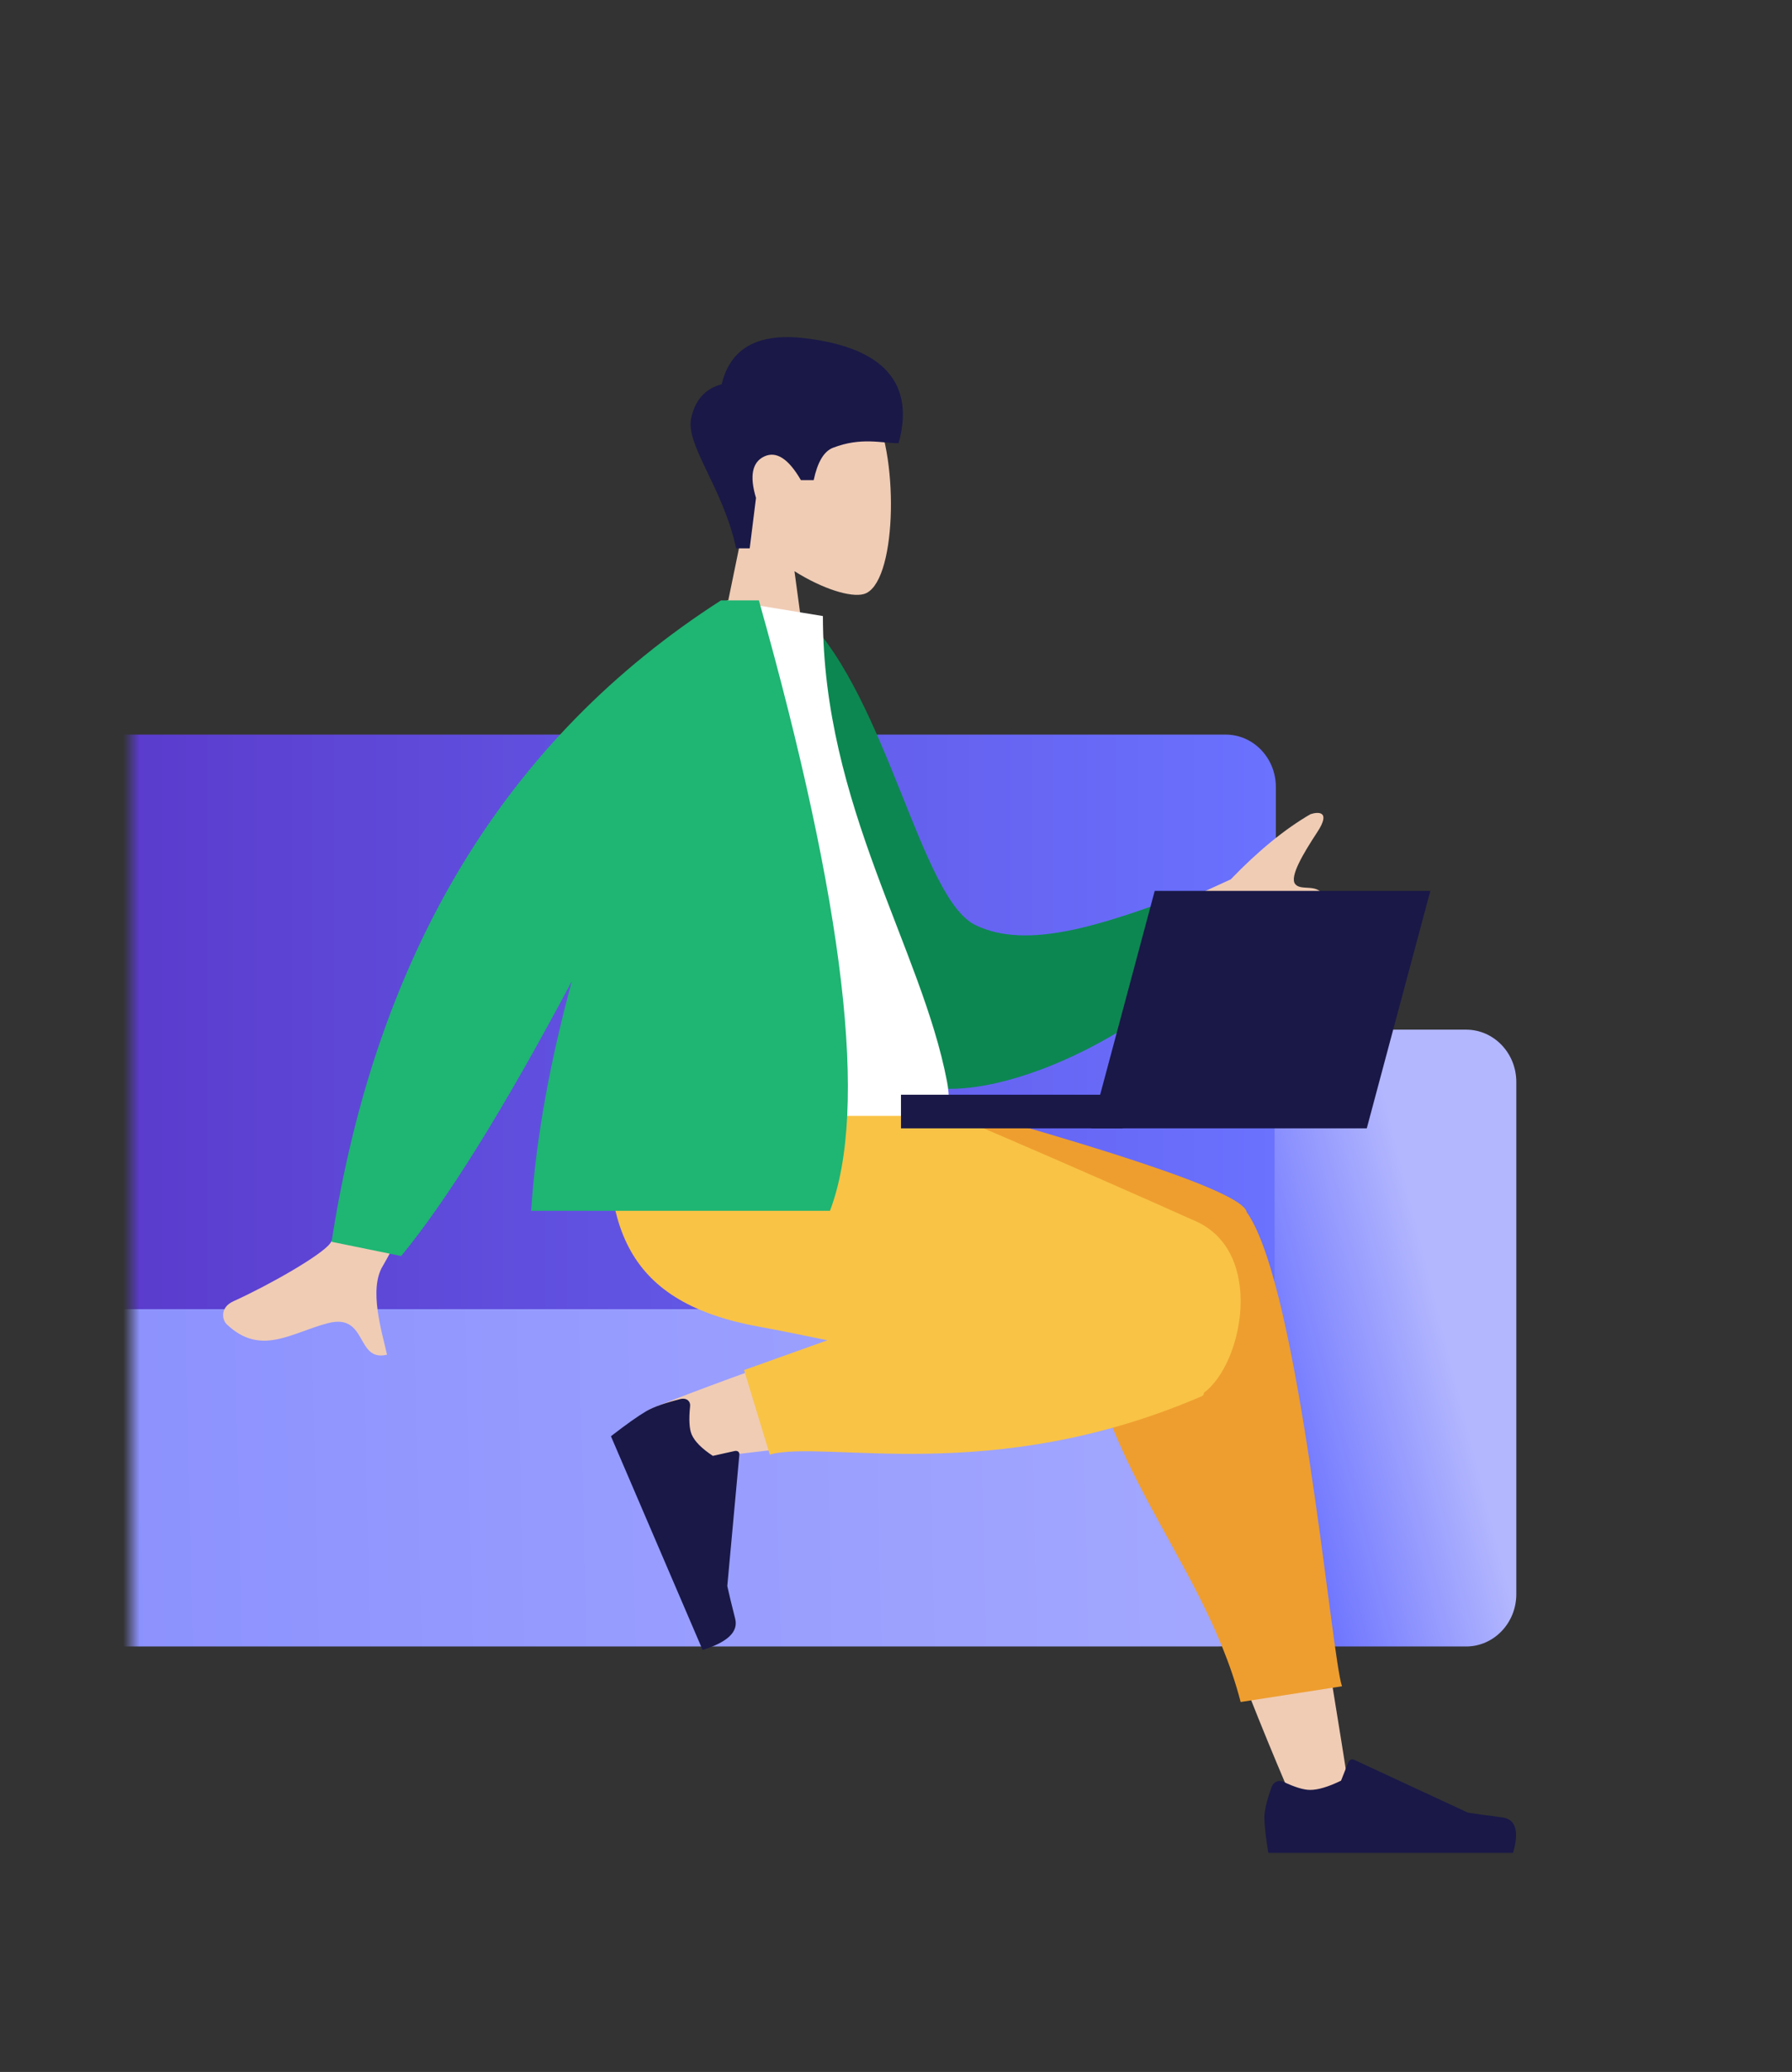 <svg width="109" height="126" viewBox="0 0 109 126" fill="none" xmlns="http://www.w3.org/2000/svg">
<rect x="0" y="0" width="109" height="126" fill="#333333" stroke="none"/>
<mask id="mask0" mask-type="alpha" maskUnits="userSpaceOnUse" x="8" y="6" width="101" height="120">
<rect x="8" y="6" width="101" height="120" rx="11" fill="white"/>
</mask>
<g mask="url(#mask0)">
<mask id="mask1" mask-type="alpha" maskUnits="userSpaceOnUse" x="-126" y="-49" width="248" height="194">
<path d="M-126 -49H121.946V145H-126V-49Z" fill="white"/>
</mask>
<g mask="url(#mask1)">
<path d="M-39.08 91.313H74.552C76.238 91.313 77.605 89.888 77.605 88.13V47.856C77.605 46.098 76.238 44.673 74.552 44.673H-39.08C-40.766 44.673 -42.132 46.099 -42.132 47.856V88.13C-42.132 89.888 -40.766 91.313 -39.08 91.313Z" fill="url(#paint0_linear)"/>
<path d="M89.178 100.127H80.579C78.893 100.127 77.527 98.702 77.527 96.944V65.799C77.527 64.04 78.893 62.616 80.579 62.616H89.178C90.864 62.616 92.231 64.041 92.231 65.799V96.944C92.231 98.702 90.864 100.127 89.178 100.127Z" fill="url(#paint1_linear)"/>
<path d="M-38.576 79.614H74.08C76.027 79.614 77.606 81.26 77.606 83.29V96.45C77.606 98.481 76.027 100.126 74.08 100.126H-38.576C-40.523 100.126 -42.101 98.481 -42.101 96.45V83.29C-42.101 81.26 -40.523 79.614 -38.576 79.614Z" fill="url(#paint2_linear)"/>
<path d="M48.331 59.617H55.374C55.46 59.617 55.529 59.544 55.529 59.455V53.089H55.22V59.294H48.331V59.617Z" fill="white"/>
</g>
<path d="M45.219 32.031C43.993 30.531 43.164 28.693 43.303 26.633C43.702 20.698 51.626 22.003 53.167 24.999C54.708 27.995 54.525 35.593 52.533 36.129C51.739 36.342 50.046 35.819 48.324 34.737L49.405 42.712H43.022L45.219 32.031Z" fill="#F0CCB5"/>
<path d="M44.775 33.344C43.974 29.628 41.694 27.094 42.042 25.433C42.274 24.326 42.893 23.637 43.898 23.367C44.419 21.171 46.096 20.238 48.931 20.565C53.183 21.057 55.778 22.9 54.657 26.954C53.627 26.954 52.383 26.566 50.663 27.232C50.118 27.443 49.727 28.099 49.493 29.198H48.715C47.961 27.893 47.217 27.414 46.484 27.76C45.751 28.105 45.584 28.946 45.984 30.28L45.602 33.344H44.775Z" fill="#191847"/>
<path d="M78.89 110.108C75.508 102.311 73.063 95.521 72.082 91.939C70.401 85.805 69.122 80.408 68.799 78.392C68.029 73.586 74.727 73.306 75.612 75.695C76.953 79.31 79.292 91.189 82.103 109.132L78.89 110.108ZM39.668 85.638C42.771 84.36 53.635 80.362 58.875 79.23C60.381 78.905 61.84 78.603 63.212 78.331C67.29 77.519 69.403 85.185 65.475 85.774C55.693 87.241 41.826 88.756 40.639 88.926C38.975 89.164 37.719 86.441 39.668 85.638Z" fill="#F0CCB5"/>
<path d="M65.715 76.221L48.935 67.321V65.383H50.93C67.165 69.693 75.461 72.456 75.818 73.67C75.822 73.683 75.825 73.696 75.829 73.709C75.837 73.72 75.845 73.731 75.853 73.743C79.07 78.353 80.997 100.861 81.629 102.546L75.464 103.504C73.106 94.392 65.561 88.045 65.761 77.132C65.707 76.812 65.693 76.508 65.715 76.221Z" fill="#EE9E2F"/>
<path d="M50.328 81.507C48.792 81.187 47.378 80.901 46.168 80.68C38.353 79.252 36.074 74.893 37.422 65.383H51.821C54.173 66.087 66.397 71.428 72.739 74.269C76.937 76.149 75.614 82.927 73.236 84.691C73.223 84.799 73.181 84.873 73.105 84.905C60.317 90.427 50.201 87.53 46.822 88.456L45.259 83.318L50.328 81.507Z" fill="#F9C346"/>
<path d="M41.391 85.079C40.431 85.321 39.74 85.566 39.318 85.813C38.805 86.115 38.086 86.624 37.161 87.341C37.367 87.823 39.226 92.155 42.736 100.336C44.26 99.864 44.92 99.232 44.718 98.44C44.516 97.648 44.356 96.985 44.238 96.452L44.972 88.458C44.986 88.304 44.863 88.206 44.697 88.238C44.694 88.239 44.691 88.239 44.688 88.24L43.359 88.535C42.682 88.089 42.253 87.656 42.072 87.235C41.926 86.893 41.894 86.32 41.976 85.516L41.976 85.516C42.008 85.208 41.765 85.008 41.434 85.07C41.42 85.073 41.405 85.076 41.391 85.079Z" fill="#191847"/>
<path d="M77.351 108.663C77.056 109.484 76.908 110.098 76.908 110.506C76.908 111.002 76.987 111.725 77.146 112.677C77.698 112.677 82.66 112.677 92.031 112.677C92.417 111.344 92.194 110.625 91.361 110.519C90.527 110.412 89.835 110.317 89.284 110.231L82.366 107.018C82.233 106.956 82.077 107.018 82.017 107.157C82.016 107.159 82.015 107.161 82.014 107.164L81.57 108.288C80.798 108.663 80.171 108.85 79.689 108.85C79.297 108.85 78.756 108.685 78.065 108.356L78.065 108.356C77.8 108.229 77.487 108.35 77.365 108.626C77.36 108.638 77.356 108.65 77.351 108.663Z" fill="#191847"/>
<path d="M65.296 57.854L74.859 53.478C76.534 51.739 78.151 50.417 79.711 49.513C80.178 49.358 80.975 49.311 80.124 50.605C79.274 51.899 78.436 53.3 78.775 53.754C79.115 54.207 80.099 53.707 80.488 54.444C80.747 54.936 79.088 55.524 75.511 56.208L68.35 61.929L65.296 57.854ZM26.637 59.059L32.044 60.177C26.606 70.737 23.689 76.334 23.295 76.967C22.407 78.393 23.235 81.006 23.541 82.382C21.622 82.847 22.379 79.837 19.949 80.465C17.732 81.039 15.851 82.511 13.783 80.525C13.529 80.281 13.343 79.518 14.21 79.127C16.369 78.152 19.56 76.326 20.077 75.617C20.783 74.65 22.969 69.131 26.637 59.059Z" fill="#F0CCB5"/>
<path d="M46.743 37.978L49.025 37.57C53.995 42.594 56.023 54.663 59.336 56.261C62.468 57.771 66.907 56.309 72.184 54.336L73.8 58.098C69.005 63.502 58.791 68.069 54.651 65.462C48.031 61.294 46.503 46.409 46.743 37.978Z" fill="#0C8751"/>
<path d="M36.795 67.858C45.945 67.858 52.675 67.858 56.986 67.858C57.909 67.858 57.735 66.47 57.602 65.769C56.063 57.685 50.054 48.971 50.054 37.464L44.23 36.512C39.412 44.584 37.746 54.523 36.795 67.858Z" fill="white"/>
<path d="M34.781 59.673C30.665 67.409 27.205 72.978 24.401 76.382L20.169 75.518C22.895 57.902 30.79 44.9 43.854 36.512H43.92H46.16C51.388 55.082 52.83 67.456 50.484 73.632H32.309C32.596 69.112 33.518 64.333 34.781 59.673H34.781Z" fill="#1FB573"/>
<path d="M54.803 66.573H68.294V68.618H54.803V66.573Z" fill="#191847"/>
<path d="M87 54.178H70.236L66.37 68.618H83.135L87 54.178Z" fill="#191847"/>
</g>
<defs>
<linearGradient id="paint0_linear" x1="77.604" y1="67.993" x2="-42.132" y2="67.993" gradientUnits="userSpaceOnUse">
<stop stop-color="#6A72FE"/>
<stop offset="1" stop-color="#5015AA"/>
</linearGradient>
<linearGradient id="paint1_linear" x1="87.047" y1="77.8" x2="75.17" y2="80.805" gradientUnits="userSpaceOnUse">
<stop stop-color="#B3B7FE"/>
<stop offset="1" stop-color="#686FFE"/>
</linearGradient>
<linearGradient id="paint2_linear" x1="123.7" y1="89.817" x2="-94.605" y2="94.835" gradientUnits="userSpaceOnUse">
<stop stop-color="#B3B7FE"/>
<stop offset="1" stop-color="#6A71FD"/>
</linearGradient>
</defs>
</svg>
